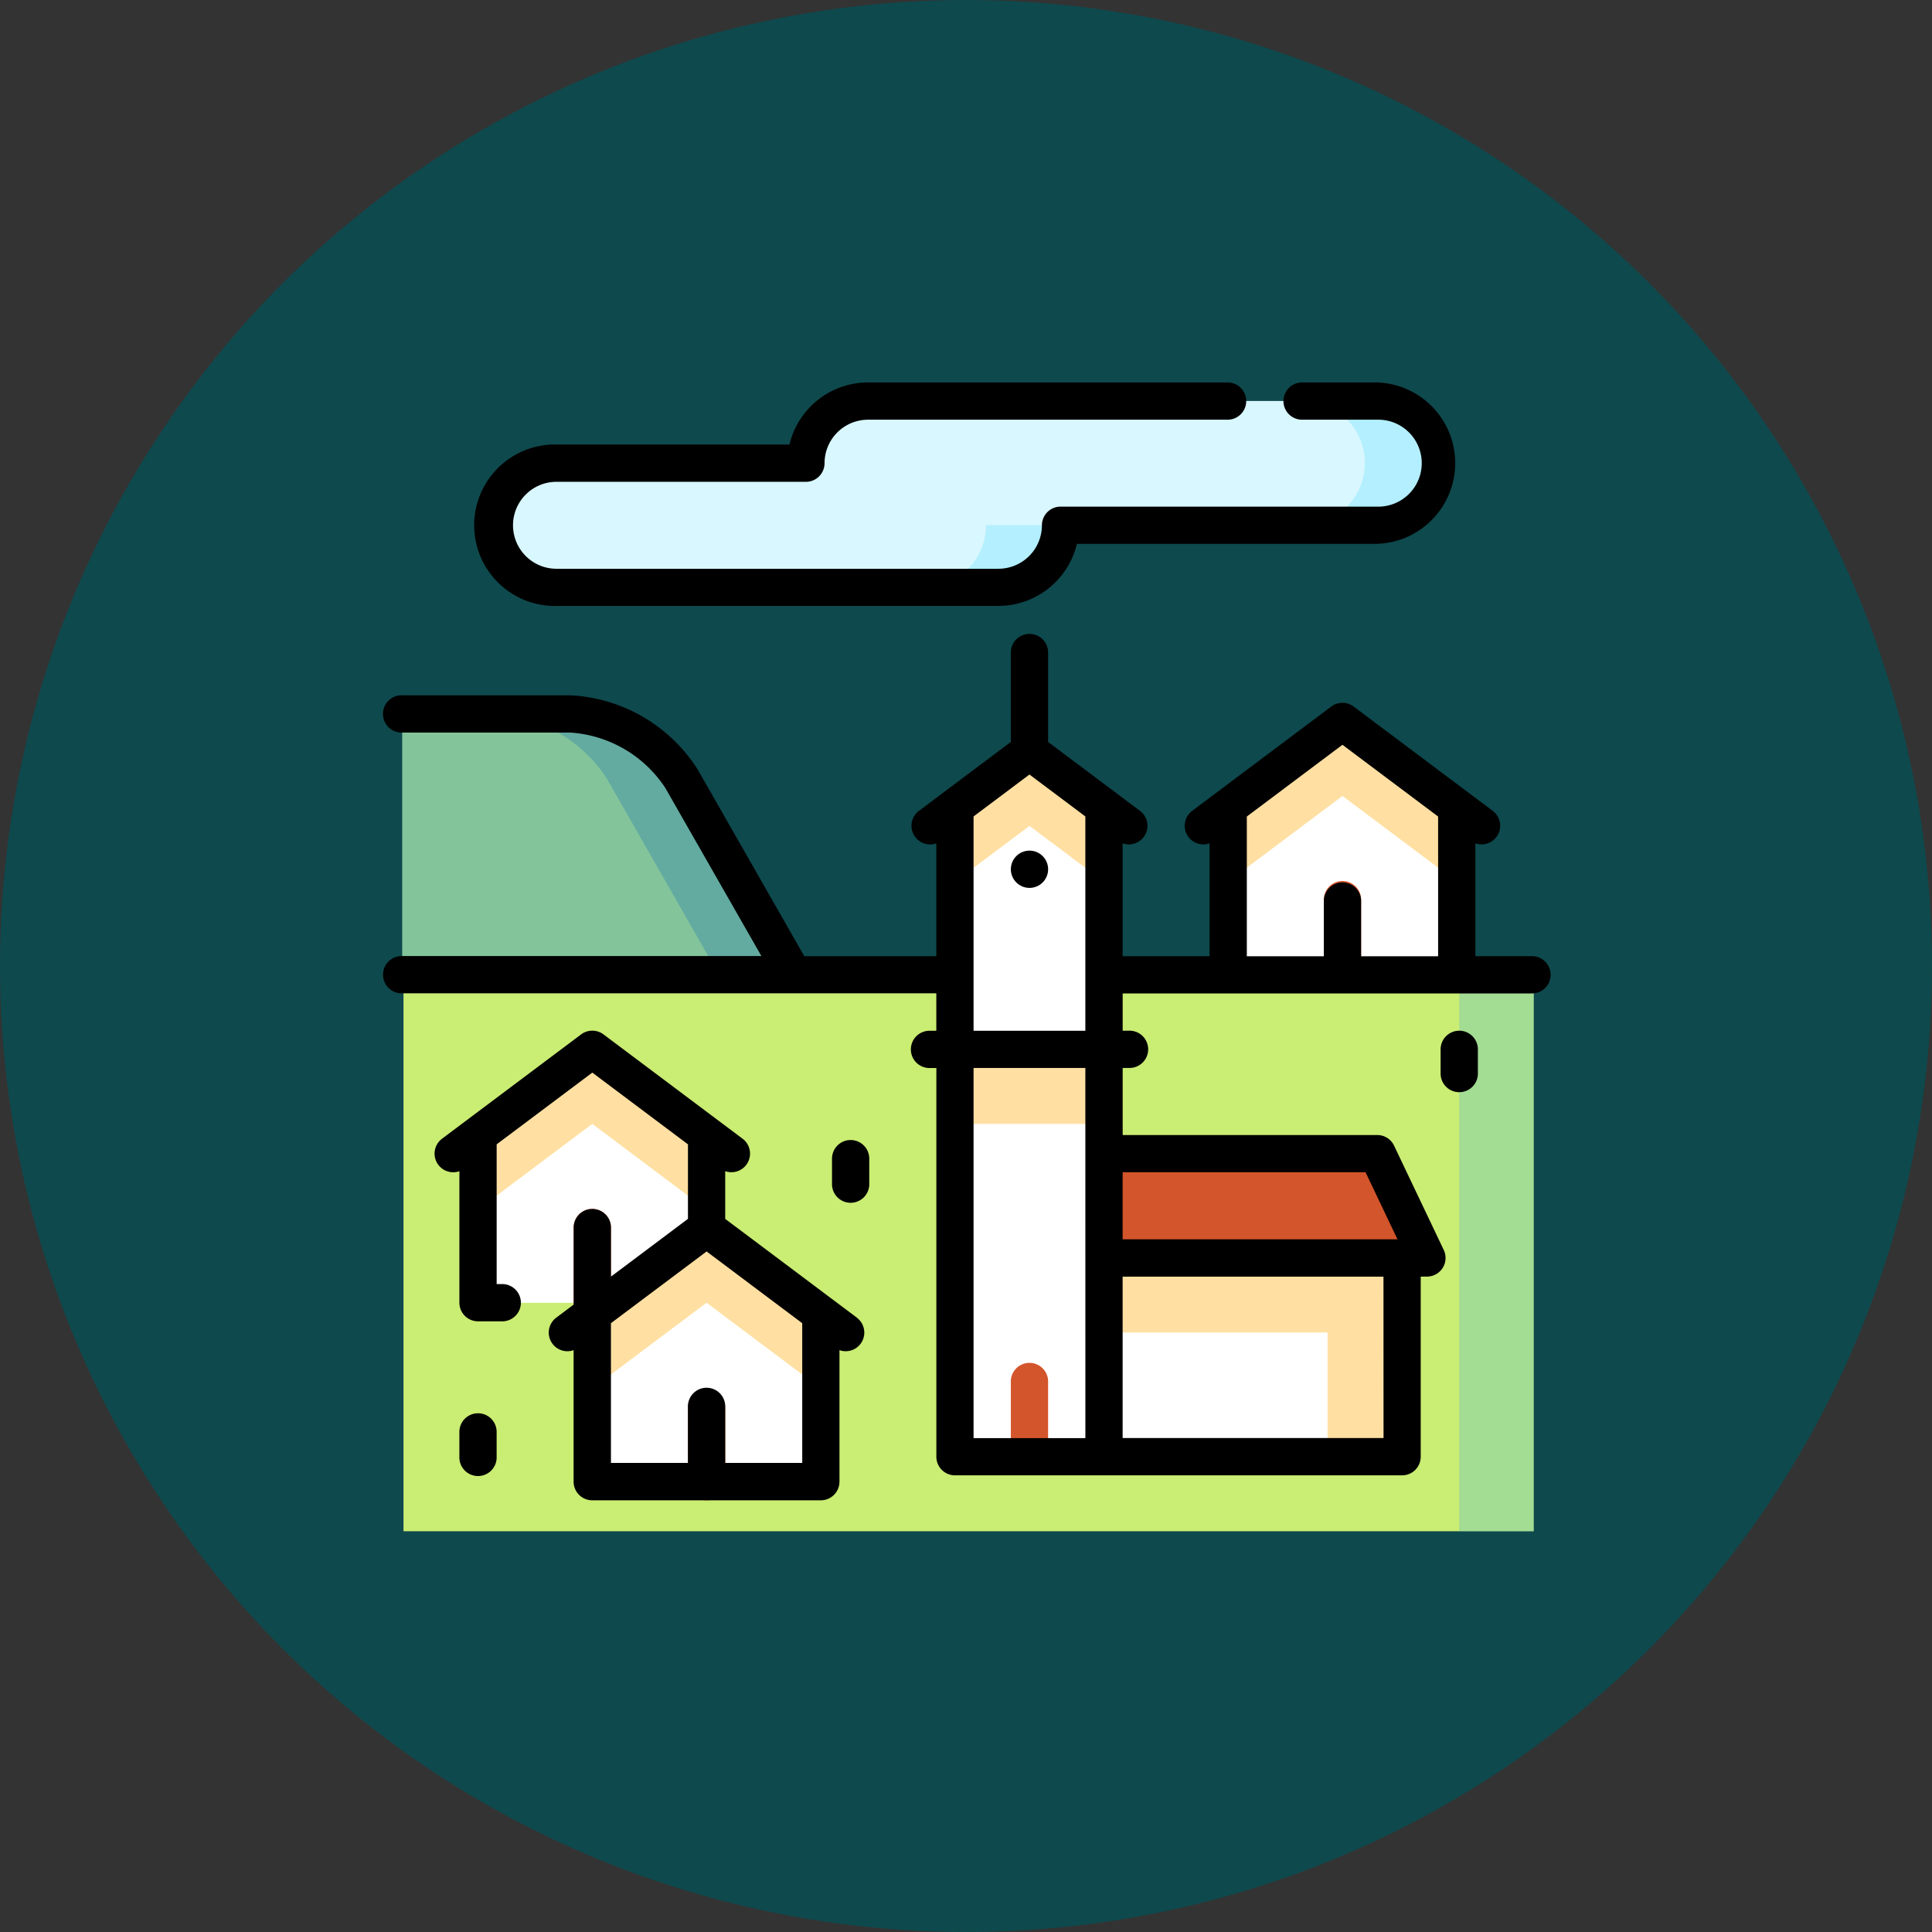 <svg xmlns="http://www.w3.org/2000/svg" width="85" height="85" viewBox="0 0 85 85">
  <rect x="0" y="0" width="85" height="85" fill="#333333" stroke="none"/>
  <g id="Grupo_957555" data-name="Grupo 957555" transform="translate(-1172 -866)">
    <circle id="Elipse_7689" data-name="Elipse 7689" cx="42.5" cy="42.5" r="42.5" transform="translate(1172 866)" fill="#0e494d"/>
    <g id="pueblo" transform="translate(1188.823 882.822)">
      <path id="Trazado_721879" data-name="Trazado 721879" d="M59.626,155.645l-1.877-3.283a6.26,6.26,0,0,0-4.905-2.847H49.566v13.661l13.115-2.186Z" transform="translate(-44.593 -134.925)" fill="#63aba1"/>
      <path id="Trazado_721880" data-name="Trazado 721880" d="M17.718,152.362l4.931,8.629-9.836,2.186-4.1-2.186V149.515h4.1A6.26,6.26,0,0,1,17.718,152.362Z" transform="translate(-7.841 -134.925)" fill="#83c49a"/>
      <path id="Trazado_721881" data-name="Trazado 721881" d="M375.945,152.783l-5.027,3.771v3.279h10.055v-3.279Z" transform="translate(-333.705 -137.865)" fill="#ffe0a2"/>
      <path id="Trazado_721882" data-name="Trazado 721882" d="M375.945,185.464l-5.027,3.771v6.284h10.055v-6.284Z" transform="translate(-333.705 -167.267)" fill="#fff"/>
      <path id="Trazado_721883" data-name="Trazado 721883" d="M413.678,227.965a.82.82,0,0,1-.82-.82v-3.279a.82.82,0,1,1,1.639,0v3.279A.819.819,0,0,1,413.678,227.965Z" transform="translate(-371.437 -201.079)" fill="#d3552b"/>
      <path id="Trazado_721884" data-name="Trazado 721884" d="M452.637,263.9l-2.186,12.241,2.186,12.241h3.279V263.9Z" transform="translate(-405.259 -237.832)" fill="#a3dc93"/>
      <rect id="Rectángulo_339257" data-name="Rectángulo 339257" width="46.449" height="24.481" transform="translate(0.929 26.066)" fill="#caed73"/>
      <path id="Trazado_721885" data-name="Trazado 721885" d="M46.977,296.579,41.95,300.35v3.279H52V300.35Z" transform="translate(-37.741 -267.234)" fill="#ffe0a2"/>
      <path id="Trazado_721886" data-name="Trazado 721886" d="M46.977,329.26l-5.027,3.771v4.1H52v-4.1Z" transform="translate(-37.741 -296.636)" fill="#fff"/>
      <path id="Trazado_721887" data-name="Trazado 721887" d="M84.711,371.761a.82.82,0,0,1-.82-.82v-3.279a.82.82,0,1,1,1.639,0v3.279A.82.82,0,0,1,84.711,371.761Z" transform="translate(-75.475 -330.449)" fill="#d3552b"/>
      <path id="Trazado_721888" data-name="Trazado 721888" d="M97.088,375.013l-5.027,3.771v3.279h10.055v-3.279Z" transform="translate(-82.825 -337.799)" fill="#ffe0a2"/>
      <path id="Trazado_721889" data-name="Trazado 721889" d="M97.088,407.694l-5.027,3.771v4.1h10.055v-4.1Z" transform="translate(-82.825 -367.201)" fill="#fff"/>
      <path id="Trazado_721890" data-name="Trazado 721890" d="M134.822,450.2a.82.82,0,0,1-.82-.82V446.1a.82.82,0,0,1,1.639,0v3.279A.82.82,0,0,1,134.822,450.2Z" transform="translate(-120.558 -401.014)" fill="#d3552b"/>
      <path id="Trazado_721891" data-name="Trazado 721891" d="M294.663,377.191v4.372l12.022,5.465h3.279v-9.836Z" transform="translate(-265.101 -339.759)" fill="#ffe0a2"/>
      <path id="Trazado_721892" data-name="Trazado 721892" d="M305.556,420.766l1.093,5.465h9.836v-5.465Z" transform="translate(-274.901 -378.962)" fill="#fff"/>
      <path id="Trazado_721893" data-name="Trazado 721893" d="M328.472,342.332H316.45v4.59h14.208Z" transform="translate(-284.702 -308.397)" fill="#d3552b"/>
      <path id="Trazado_721894" data-name="Trazado 721894" d="M251.088,173.724h6.558v-5.41l-3.279-2.459-3.279,2.459Z" transform="translate(-225.897 -149.625)" fill="#ffe0a2"/>
      <path id="Trazado_721895" data-name="Trazado 721895" d="M251.088,226.3h6.558V201l-3.279-2.459L251.088,201Z" transform="translate(-225.897 -179.027)" fill="#fff"/>
      <path id="Trazado_721896" data-name="Trazado 721896" d="M276.419,439.3a.82.82,0,0,1-.82-.82V435.2a.82.82,0,1,1,1.639,0v3.279A.82.82,0,0,1,276.419,439.3Z" transform="translate(-247.949 -391.213)" fill="#d3552b"/>
      <rect id="Rectángulo_339258" data-name="Rectángulo 339258" width="6.558" height="3.279" transform="translate(25.191 29.345)" fill="#ffe0a2"/>
      <g id="Grupo_956567" data-name="Grupo 956567" transform="translate(23.826 0.82)">
        <path id="Trazado_721897" data-name="Trazado 721897" d="M406.887,17.72h-3.279V12.255h3.279a2.732,2.732,0,1,1,0,5.465Z" transform="translate(-386.941 -12.255)" fill="#b3efff"/>
        <path id="Trazado_721898" data-name="Trazado 721898" d="M243.492,47.122l-6.011-2.186v4.918h3.279A2.732,2.732,0,0,0,243.492,47.122Z" transform="translate(-237.481 -41.657)" fill="#b3efff"/>
      </g>
      <path id="Trazado_721899" data-name="Trazado 721899" d="M85.086,17.72a2.732,2.732,0,1,0,0-5.465H65.96a2.732,2.732,0,0,0-2.732,2.732H52.3a2.732,2.732,0,0,0,0,5.465H68.419a2.732,2.732,0,0,0,2.732-2.732H85.086Z" transform="translate(-44.593 -11.435)" fill="#d9f7ff"/>
      <path id="Trazado_721900" data-name="Trazado 721900" d="M50.547,128.318h-2.46v-4.966a.819.819,0,0,0,.765-1.427l-6.12-4.59a.82.82,0,0,0-.984,0l-6.121,4.59a.82.82,0,0,0,.765,1.429v4.965H32.568v-4.966a.819.819,0,0,0,.765-1.427l-4.044-3.033V114.93a.82.82,0,0,0-1.639,0v3.962l-4.044,3.033a.82.82,0,0,0,.765,1.429v4.965H18.563L13.869,120.1a7.049,7.049,0,0,0-5.617-3.26H.874a.82.82,0,1,0,0,1.639H8.252a5.424,5.424,0,0,1,4.194,2.434l4.23,7.4H.82a.82.82,0,0,0,0,1.639H24.371V131.6H24.1a.82.82,0,1,0,0,1.639h.273v17.1a.82.82,0,0,0,.82.82H44.863a.82.82,0,0,0,.82-.82v-7.924h.273a.82.82,0,0,0,.74-1.172l-2.186-4.59a.82.82,0,0,0-.74-.467h-11.2v-2.951h.273a.82.82,0,1,0,0-1.639h-.273v-1.639h17.98a.82.82,0,1,0,0-1.639Zm-6.5,21.2H32.568v-7.1H44.044Zm-.791-11.694,1.405,2.951H32.568v-2.951ZM30.929,149.521H26.01V133.236h4.918ZM26.01,131.6V122.17l2.459-1.844,2.459,1.844V131.6Zm12.022-9.426,4.208-3.156,4.208,3.156v6.148H43.06v-2.459a.82.82,0,0,0-1.639,0v2.459H38.032Z" transform="translate(0 -103.072)"/>
      <path id="Trazado_721901" data-name="Trazado 721901" d="M41.467,301.032l-5.792-4.344v-2.1a.819.819,0,0,0,.765-1.427l-6.12-4.59a.82.82,0,0,0-.984,0l-6.12,4.59a.82.82,0,0,0,.765,1.429v5.785a.82.82,0,0,0,.82.82h1.093a.82.82,0,0,0,0-1.639H25.62v-6.148l4.208-3.156,4.208,3.156v3.279l-3.388,2.541V297.1a.82.82,0,1,0-1.639,0v3.279c0,.027,0,.053,0,.079l-.769.577a.82.82,0,0,0,.765,1.429v5.785a.82.82,0,0,0,.82.82H39.882a.82.82,0,0,0,.82-.82v-5.786a.819.819,0,0,0,.765-1.427Zm-5.792,6.393v-2.459a.82.82,0,1,0-1.639,0v2.459H30.648v-6.148l4.208-3.156,4.208,3.156v6.148Z" transform="translate(-20.592 -259.884)"/>
      <path id="Trazado_721902" data-name="Trazado 721902" d="M44.948,13.921h19.4A3.558,3.558,0,0,0,67.8,11.189h13.21a3.552,3.552,0,0,0,0-7.1H77.735a.82.82,0,1,0,0,1.639h3.279a1.913,1.913,0,1,1,0,3.825H67.08a.82.82,0,0,0-.82.82,1.915,1.915,0,0,1-1.913,1.913h-19.4a1.913,1.913,0,1,1,0-3.825H55.877a.82.82,0,0,0,.82-.82,1.915,1.915,0,0,1,1.913-1.913H74.457a.82.82,0,0,0,0-1.639H58.609a3.558,3.558,0,0,0-3.456,2.732h-10.2a3.552,3.552,0,1,0,0,7.1Z" transform="translate(-37.243 -4.085)"/>
      <path id="Trazado_721903" data-name="Trazado 721903" d="M34.59,456.17a.82.82,0,0,0-.82.82v1.093a.82.82,0,1,0,1.639,0V456.99A.819.819,0,0,0,34.59,456.17Z" transform="translate(-30.382 -410.814)"/>
      <path id="Trazado_721904" data-name="Trazado 721904" d="M197.995,336.34a.82.82,0,0,0-.82.82v1.093a.82.82,0,1,0,1.639,0V337.16A.82.82,0,0,0,197.995,336.34Z" transform="translate(-177.393 -303.006)"/>
      <path id="Trazado_721905" data-name="Trazado 721905" d="M464.888,288.409a.82.82,0,0,0-.82.82v1.093a.82.82,0,0,0,1.639,0v-1.093A.819.819,0,0,0,464.888,288.409Z" transform="translate(-417.51 -259.884)"/>
      <circle id="Elipse_7697" data-name="Elipse 7697" cx="0.82" cy="0.82" r="0.82" transform="translate(27.65 20.602)"/>
    </g>
  </g>
</svg>
